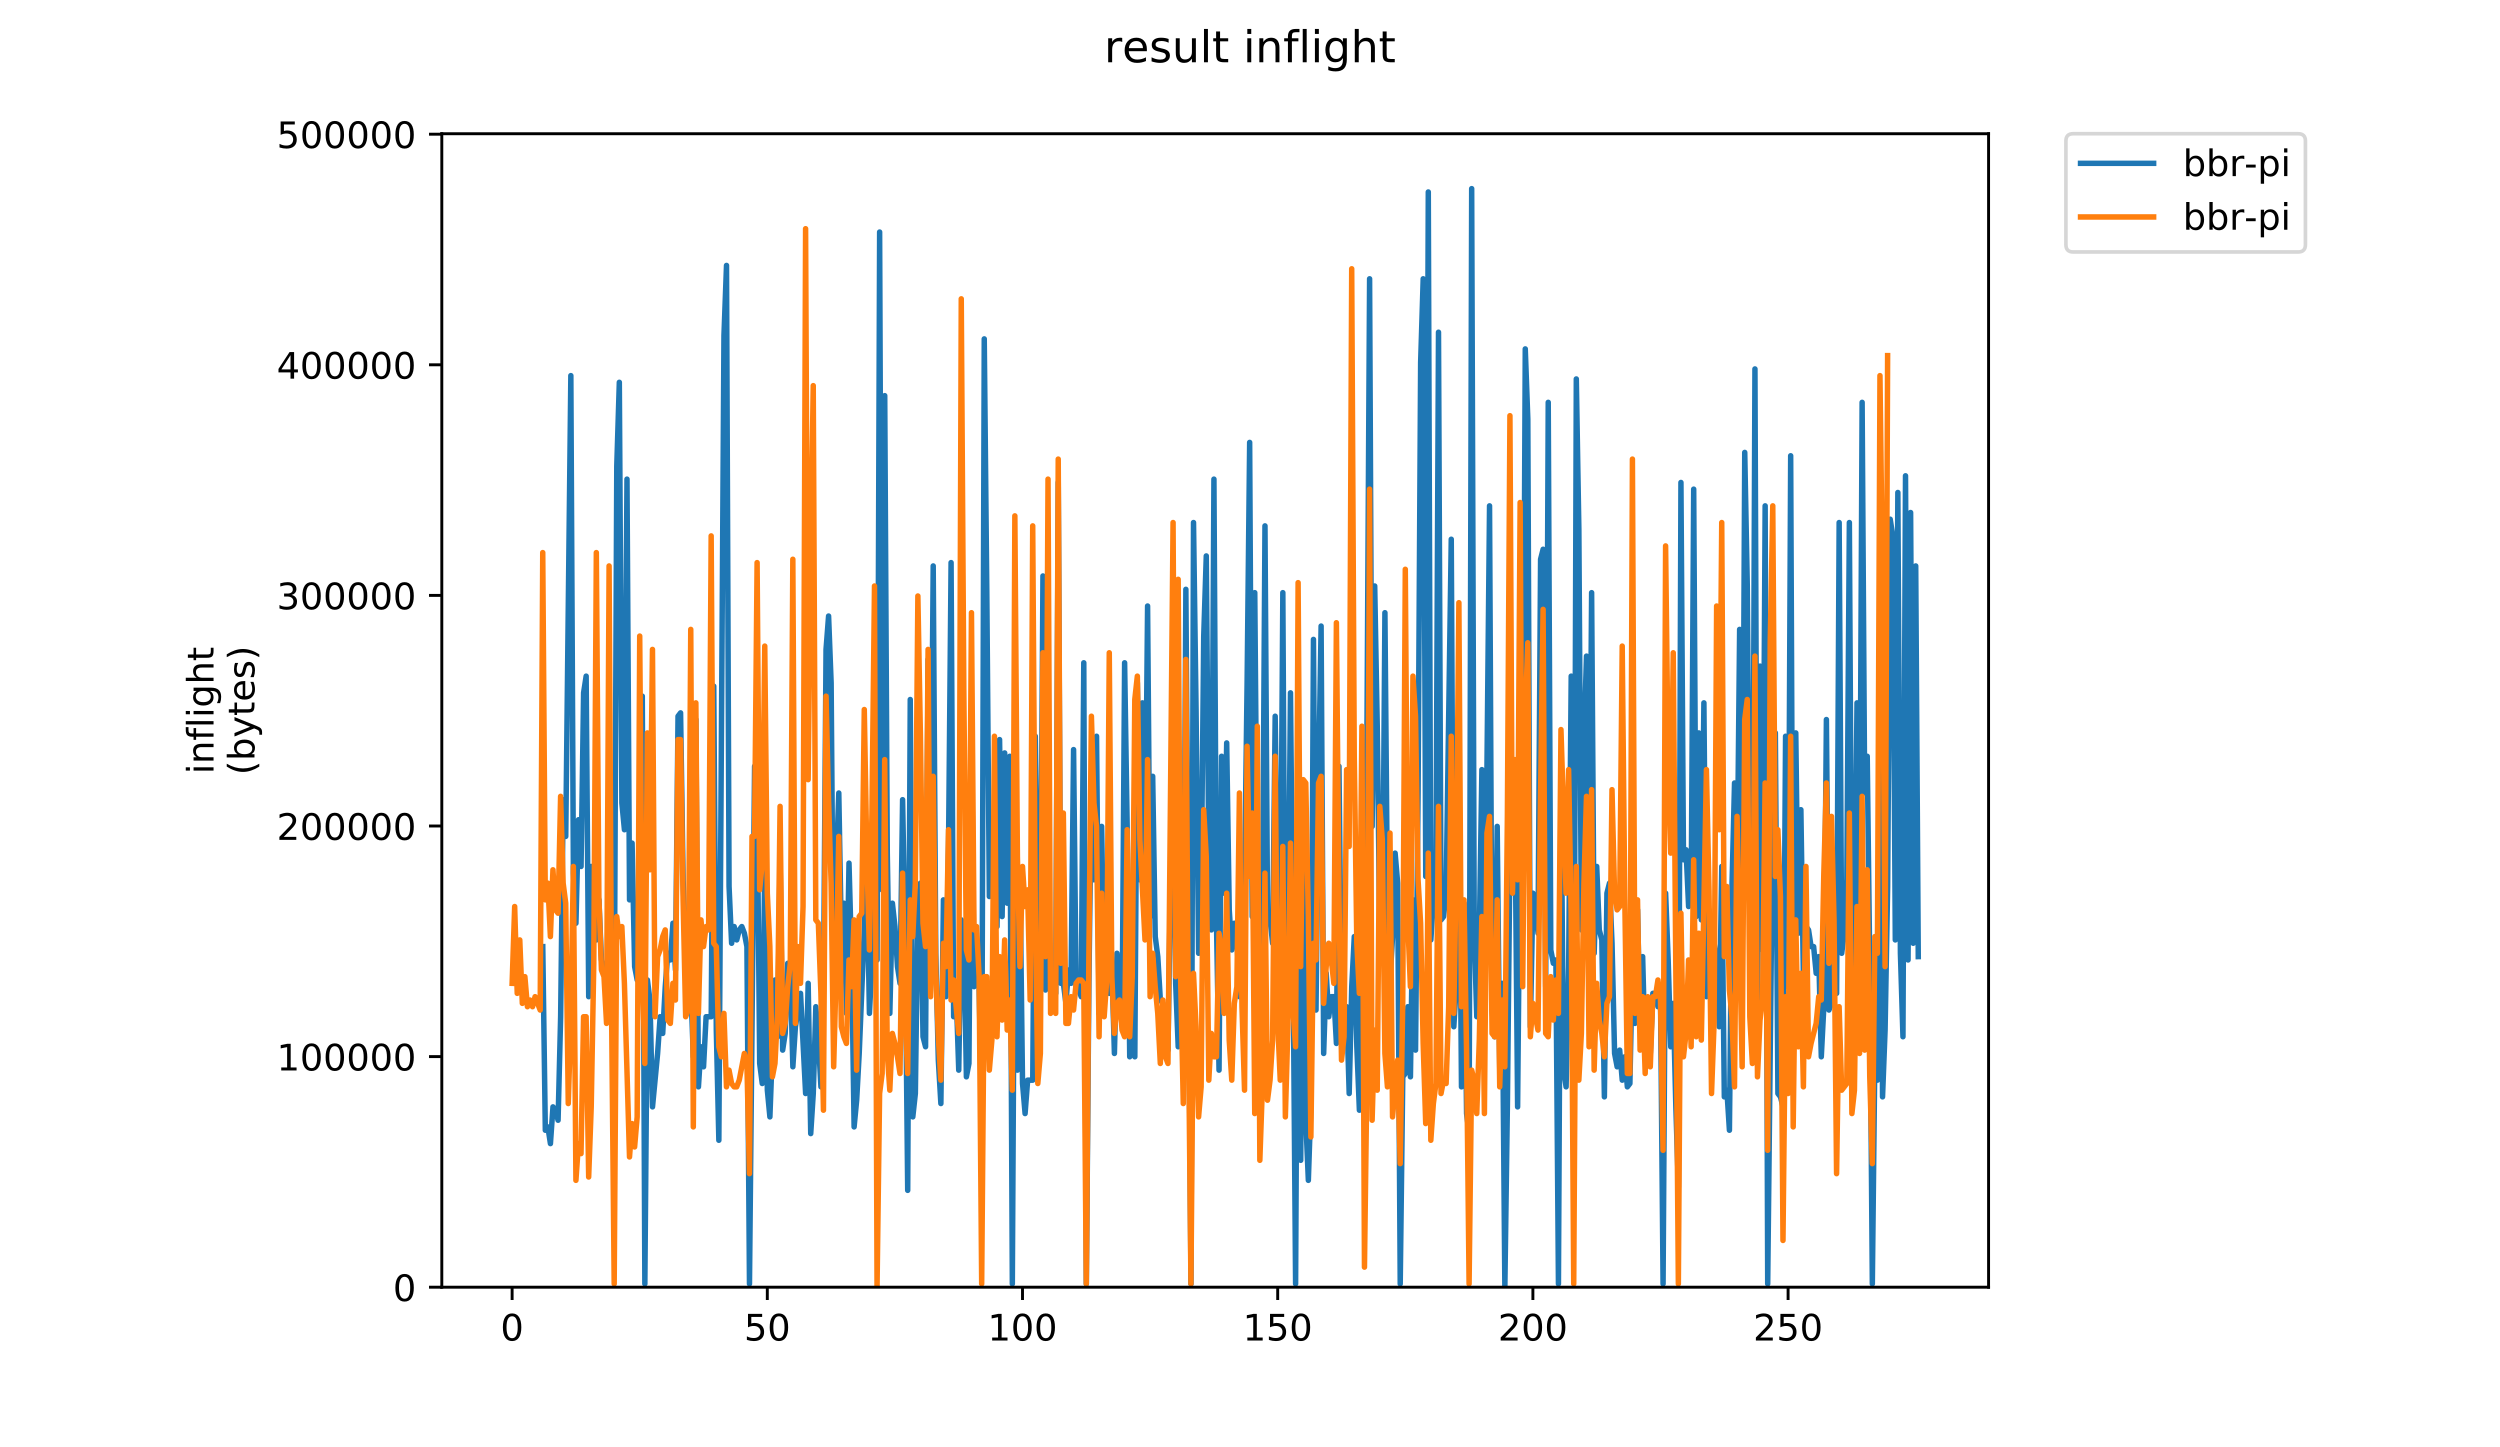 <?xml version="1.0" encoding="utf-8" standalone="no"?>
<!DOCTYPE svg PUBLIC "-//W3C//DTD SVG 1.1//EN"
  "http://www.w3.org/Graphics/SVG/1.1/DTD/svg11.dtd">
<!-- Created with matplotlib (https://matplotlib.org/) -->
<svg height="396pt" version="1.1" viewBox="0 0 684 396" width="684pt" xmlns="http://www.w3.org/2000/svg" xmlns:xlink="http://www.w3.org/1999/xlink">
 <defs>
  <style type="text/css">
*{stroke-linecap:butt;stroke-linejoin:round;}
  </style>
 </defs>
 <g id="figure_1">
  <g id="patch_1">
   <path d="M 0 396 
L 684 396 
L 684 0 
L 0 0 
z
" style="fill:#ffffff;"/>
  </g>
  <g id="axes_1">
   <g id="patch_2">
    <path d="M 120.879 352.174 
L 544.074 352.174 
L 544.074 36.584 
L 120.879 36.584 
z
" style="fill:#ffffff;"/>
   </g>
   <g id="matplotlib.axis_1">
    <g id="xtick_1">
     <g id="line2d_1">
      <defs>
       <path d="M 0 0 
L 0 3.5 
" id="m73cd9b2c07" style="stroke:#000000;stroke-width:0.8;"/>
      </defs>
      <g>
       <use style="stroke:#000000;stroke-width:0.8;" x="140.115" xlink:href="#m73cd9b2c07" y="352.174"/>
      </g>
     </g>
     <g id="text_1">
      <!-- 0 -->
      <defs>
       <path d="M 31.781 66.406 
Q 24.172 66.406 20.328 58.906 
Q 16.5 51.422 16.5 36.375 
Q 16.5 21.391 20.328 13.891 
Q 24.172 6.391 31.781 6.391 
Q 39.453 6.391 43.281 13.891 
Q 47.125 21.391 47.125 36.375 
Q 47.125 51.422 43.281 58.906 
Q 39.453 66.406 31.781 66.406 
z
M 31.781 74.219 
Q 44.047 74.219 50.516 64.516 
Q 56.984 54.828 56.984 36.375 
Q 56.984 17.969 50.516 8.266 
Q 44.047 -1.422 31.781 -1.422 
Q 19.531 -1.422 13.062 8.266 
Q 6.594 17.969 6.594 36.375 
Q 6.594 54.828 13.062 64.516 
Q 19.531 74.219 31.781 74.219 
z
" id="DejaVuSans-48"/>
      </defs>
      <g transform="translate(136.933 366.773)scale(0.1 -0.1)">
       <use xlink:href="#DejaVuSans-48"/>
      </g>
     </g>
    </g>
    <g id="xtick_2">
     <g id="line2d_2">
      <g>
       <use style="stroke:#000000;stroke-width:0.8;" x="209.936" xlink:href="#m73cd9b2c07" y="352.174"/>
      </g>
     </g>
     <g id="text_2">
      <!-- 50 -->
      <defs>
       <path d="M 10.797 72.906 
L 49.516 72.906 
L 49.516 64.594 
L 19.828 64.594 
L 19.828 46.734 
Q 21.969 47.469 24.109 47.828 
Q 26.266 48.188 28.422 48.188 
Q 40.625 48.188 47.75 41.5 
Q 54.891 34.812 54.891 23.391 
Q 54.891 11.625 47.562 5.094 
Q 40.234 -1.422 26.906 -1.422 
Q 22.312 -1.422 17.547 -0.641 
Q 12.797 0.141 7.719 1.703 
L 7.719 11.625 
Q 12.109 9.234 16.797 8.062 
Q 21.484 6.891 26.703 6.891 
Q 35.156 6.891 40.078 11.328 
Q 45.016 15.766 45.016 23.391 
Q 45.016 31 40.078 35.438 
Q 35.156 39.891 26.703 39.891 
Q 22.75 39.891 18.812 39.016 
Q 14.891 38.141 10.797 36.281 
z
" id="DejaVuSans-53"/>
      </defs>
      <g transform="translate(203.573 366.773)scale(0.1 -0.1)">
       <use xlink:href="#DejaVuSans-53"/>
       <use x="63.623" xlink:href="#DejaVuSans-48"/>
      </g>
     </g>
    </g>
    <g id="xtick_3">
     <g id="line2d_3">
      <g>
       <use style="stroke:#000000;stroke-width:0.8;" x="279.757" xlink:href="#m73cd9b2c07" y="352.174"/>
      </g>
     </g>
     <g id="text_3">
      <!-- 100 -->
      <defs>
       <path d="M 12.406 8.297 
L 28.516 8.297 
L 28.516 63.922 
L 10.984 60.406 
L 10.984 69.391 
L 28.422 72.906 
L 38.281 72.906 
L 38.281 8.297 
L 54.391 8.297 
L 54.391 0 
L 12.406 0 
z
" id="DejaVuSans-49"/>
      </defs>
      <g transform="translate(270.213 366.773)scale(0.1 -0.1)">
       <use xlink:href="#DejaVuSans-49"/>
       <use x="63.623" xlink:href="#DejaVuSans-48"/>
       <use x="127.246" xlink:href="#DejaVuSans-48"/>
      </g>
     </g>
    </g>
    <g id="xtick_4">
     <g id="line2d_4">
      <g>
       <use style="stroke:#000000;stroke-width:0.8;" x="349.578" xlink:href="#m73cd9b2c07" y="352.174"/>
      </g>
     </g>
     <g id="text_4">
      <!-- 150 -->
      <g transform="translate(340.034 366.773)scale(0.1 -0.1)">
       <use xlink:href="#DejaVuSans-49"/>
       <use x="63.623" xlink:href="#DejaVuSans-53"/>
       <use x="127.246" xlink:href="#DejaVuSans-48"/>
      </g>
     </g>
    </g>
    <g id="xtick_5">
     <g id="line2d_5">
      <g>
       <use style="stroke:#000000;stroke-width:0.8;" x="419.399" xlink:href="#m73cd9b2c07" y="352.174"/>
      </g>
     </g>
     <g id="text_5">
      <!-- 200 -->
      <defs>
       <path d="M 19.188 8.297 
L 53.609 8.297 
L 53.609 0 
L 7.328 0 
L 7.328 8.297 
Q 12.938 14.109 22.625 23.891 
Q 32.328 33.688 34.812 36.531 
Q 39.547 41.844 41.422 45.531 
Q 43.312 49.219 43.312 52.781 
Q 43.312 58.594 39.234 62.25 
Q 35.156 65.922 28.609 65.922 
Q 23.969 65.922 18.812 64.312 
Q 13.672 62.703 7.812 59.422 
L 7.812 69.391 
Q 13.766 71.781 18.938 73 
Q 24.125 74.219 28.422 74.219 
Q 39.75 74.219 46.484 68.547 
Q 53.219 62.891 53.219 53.422 
Q 53.219 48.922 51.531 44.891 
Q 49.859 40.875 45.406 35.406 
Q 44.188 33.984 37.641 27.219 
Q 31.109 20.453 19.188 8.297 
z
" id="DejaVuSans-50"/>
      </defs>
      <g transform="translate(409.856 366.773)scale(0.1 -0.1)">
       <use xlink:href="#DejaVuSans-50"/>
       <use x="63.623" xlink:href="#DejaVuSans-48"/>
       <use x="127.246" xlink:href="#DejaVuSans-48"/>
      </g>
     </g>
    </g>
    <g id="xtick_6">
     <g id="line2d_6">
      <g>
       <use style="stroke:#000000;stroke-width:0.8;" x="489.221" xlink:href="#m73cd9b2c07" y="352.174"/>
      </g>
     </g>
     <g id="text_6">
      <!-- 250 -->
      <g transform="translate(479.677 366.773)scale(0.1 -0.1)">
       <use xlink:href="#DejaVuSans-50"/>
       <use x="63.623" xlink:href="#DejaVuSans-53"/>
       <use x="127.246" xlink:href="#DejaVuSans-48"/>
      </g>
     </g>
    </g>
   </g>
   <g id="matplotlib.axis_2">
    <g id="ytick_1">
     <g id="line2d_7">
      <defs>
       <path d="M 0 0 
L -3.5 0 
" id="m590c87ea9f" style="stroke:#000000;stroke-width:0.8;"/>
      </defs>
      <g>
       <use style="stroke:#000000;stroke-width:0.8;" x="120.879" xlink:href="#m590c87ea9f" y="352.174"/>
      </g>
     </g>
     <g id="text_7">
      <!-- 0 -->
      <g transform="translate(107.516 355.973)scale(0.1 -0.1)">
       <use xlink:href="#DejaVuSans-48"/>
      </g>
     </g>
    </g>
    <g id="ytick_2">
     <g id="line2d_8">
      <g>
       <use style="stroke:#000000;stroke-width:0.8;" x="120.879" xlink:href="#m590c87ea9f" y="289.083"/>
      </g>
     </g>
     <g id="text_8">
      <!-- 100000 -->
      <g transform="translate(75.704 292.882)scale(0.1 -0.1)">
       <use xlink:href="#DejaVuSans-49"/>
       <use x="63.623" xlink:href="#DejaVuSans-48"/>
       <use x="127.246" xlink:href="#DejaVuSans-48"/>
       <use x="190.869" xlink:href="#DejaVuSans-48"/>
       <use x="254.492" xlink:href="#DejaVuSans-48"/>
       <use x="318.115" xlink:href="#DejaVuSans-48"/>
      </g>
     </g>
    </g>
    <g id="ytick_3">
     <g id="line2d_9">
      <g>
       <use style="stroke:#000000;stroke-width:0.8;" x="120.879" xlink:href="#m590c87ea9f" y="225.991"/>
      </g>
     </g>
     <g id="text_9">
      <!-- 200000 -->
      <g transform="translate(75.704 229.791)scale(0.1 -0.1)">
       <use xlink:href="#DejaVuSans-50"/>
       <use x="63.623" xlink:href="#DejaVuSans-48"/>
       <use x="127.246" xlink:href="#DejaVuSans-48"/>
       <use x="190.869" xlink:href="#DejaVuSans-48"/>
       <use x="254.492" xlink:href="#DejaVuSans-48"/>
       <use x="318.115" xlink:href="#DejaVuSans-48"/>
      </g>
     </g>
    </g>
    <g id="ytick_4">
     <g id="line2d_10">
      <g>
       <use style="stroke:#000000;stroke-width:0.8;" x="120.879" xlink:href="#m590c87ea9f" y="162.9"/>
      </g>
     </g>
     <g id="text_10">
      <!-- 300000 -->
      <defs>
       <path d="M 40.578 39.312 
Q 47.656 37.797 51.625 33 
Q 55.609 28.219 55.609 21.188 
Q 55.609 10.406 48.188 4.484 
Q 40.766 -1.422 27.094 -1.422 
Q 22.516 -1.422 17.656 -0.516 
Q 12.797 0.391 7.625 2.203 
L 7.625 11.719 
Q 11.719 9.328 16.594 8.109 
Q 21.484 6.891 26.812 6.891 
Q 36.078 6.891 40.938 10.547 
Q 45.797 14.203 45.797 21.188 
Q 45.797 27.641 41.281 31.266 
Q 36.766 34.906 28.719 34.906 
L 20.219 34.906 
L 20.219 43.016 
L 29.109 43.016 
Q 36.375 43.016 40.234 45.922 
Q 44.094 48.828 44.094 54.297 
Q 44.094 59.906 40.109 62.906 
Q 36.141 65.922 28.719 65.922 
Q 24.656 65.922 20.016 65.031 
Q 15.375 64.156 9.812 62.312 
L 9.812 71.094 
Q 15.438 72.656 20.344 73.438 
Q 25.25 74.219 29.594 74.219 
Q 40.828 74.219 47.359 69.109 
Q 53.906 64.016 53.906 55.328 
Q 53.906 49.266 50.438 45.094 
Q 46.969 40.922 40.578 39.312 
z
" id="DejaVuSans-51"/>
      </defs>
      <g transform="translate(75.704 166.699)scale(0.1 -0.1)">
       <use xlink:href="#DejaVuSans-51"/>
       <use x="63.623" xlink:href="#DejaVuSans-48"/>
       <use x="127.246" xlink:href="#DejaVuSans-48"/>
       <use x="190.869" xlink:href="#DejaVuSans-48"/>
       <use x="254.492" xlink:href="#DejaVuSans-48"/>
       <use x="318.115" xlink:href="#DejaVuSans-48"/>
      </g>
     </g>
    </g>
    <g id="ytick_5">
     <g id="line2d_11">
      <g>
       <use style="stroke:#000000;stroke-width:0.8;" x="120.879" xlink:href="#m590c87ea9f" y="99.808"/>
      </g>
     </g>
     <g id="text_11">
      <!-- 400000 -->
      <defs>
       <path d="M 37.797 64.312 
L 12.891 25.391 
L 37.797 25.391 
z
M 35.203 72.906 
L 47.609 72.906 
L 47.609 25.391 
L 58.016 25.391 
L 58.016 17.188 
L 47.609 17.188 
L 47.609 0 
L 37.797 0 
L 37.797 17.188 
L 4.891 17.188 
L 4.891 26.703 
z
" id="DejaVuSans-52"/>
      </defs>
      <g transform="translate(75.704 103.608)scale(0.1 -0.1)">
       <use xlink:href="#DejaVuSans-52"/>
       <use x="63.623" xlink:href="#DejaVuSans-48"/>
       <use x="127.246" xlink:href="#DejaVuSans-48"/>
       <use x="190.869" xlink:href="#DejaVuSans-48"/>
       <use x="254.492" xlink:href="#DejaVuSans-48"/>
       <use x="318.115" xlink:href="#DejaVuSans-48"/>
      </g>
     </g>
    </g>
    <g id="ytick_6">
     <g id="line2d_12">
      <g>
       <use style="stroke:#000000;stroke-width:0.8;" x="120.879" xlink:href="#m590c87ea9f" y="36.717"/>
      </g>
     </g>
     <g id="text_12">
      <!-- 500000 -->
      <g transform="translate(75.704 40.516)scale(0.1 -0.1)">
       <use xlink:href="#DejaVuSans-53"/>
       <use x="63.623" xlink:href="#DejaVuSans-48"/>
       <use x="127.246" xlink:href="#DejaVuSans-48"/>
       <use x="190.869" xlink:href="#DejaVuSans-48"/>
       <use x="254.492" xlink:href="#DejaVuSans-48"/>
       <use x="318.115" xlink:href="#DejaVuSans-48"/>
      </g>
     </g>
    </g>
    <g id="text_13">
     <!-- inflight -->
     <defs>
      <path d="M 9.422 54.688 
L 18.406 54.688 
L 18.406 0 
L 9.422 0 
z
M 9.422 75.984 
L 18.406 75.984 
L 18.406 64.594 
L 9.422 64.594 
z
" id="DejaVuSans-105"/>
      <path d="M 54.891 33.016 
L 54.891 0 
L 45.906 0 
L 45.906 32.719 
Q 45.906 40.484 42.875 44.328 
Q 39.844 48.188 33.797 48.188 
Q 26.516 48.188 22.312 43.547 
Q 18.109 38.922 18.109 30.906 
L 18.109 0 
L 9.078 0 
L 9.078 54.688 
L 18.109 54.688 
L 18.109 46.188 
Q 21.344 51.125 25.703 53.562 
Q 30.078 56 35.797 56 
Q 45.219 56 50.047 50.172 
Q 54.891 44.344 54.891 33.016 
z
" id="DejaVuSans-110"/>
      <path d="M 37.109 75.984 
L 37.109 68.5 
L 28.516 68.5 
Q 23.688 68.5 21.797 66.547 
Q 19.922 64.594 19.922 59.516 
L 19.922 54.688 
L 34.719 54.688 
L 34.719 47.703 
L 19.922 47.703 
L 19.922 0 
L 10.891 0 
L 10.891 47.703 
L 2.297 47.703 
L 2.297 54.688 
L 10.891 54.688 
L 10.891 58.5 
Q 10.891 67.625 15.141 71.797 
Q 19.391 75.984 28.609 75.984 
z
" id="DejaVuSans-102"/>
      <path d="M 9.422 75.984 
L 18.406 75.984 
L 18.406 0 
L 9.422 0 
z
" id="DejaVuSans-108"/>
      <path d="M 45.406 27.984 
Q 45.406 37.75 41.375 43.109 
Q 37.359 48.484 30.078 48.484 
Q 22.859 48.484 18.828 43.109 
Q 14.797 37.75 14.797 27.984 
Q 14.797 18.266 18.828 12.891 
Q 22.859 7.516 30.078 7.516 
Q 37.359 7.516 41.375 12.891 
Q 45.406 18.266 45.406 27.984 
z
M 54.391 6.781 
Q 54.391 -7.172 48.188 -13.984 
Q 42 -20.797 29.203 -20.797 
Q 24.469 -20.797 20.266 -20.094 
Q 16.062 -19.391 12.109 -17.922 
L 12.109 -9.188 
Q 16.062 -11.328 19.922 -12.344 
Q 23.781 -13.375 27.781 -13.375 
Q 36.625 -13.375 41.016 -8.766 
Q 45.406 -4.156 45.406 5.172 
L 45.406 9.625 
Q 42.625 4.781 38.281 2.391 
Q 33.938 0 27.875 0 
Q 17.828 0 11.672 7.656 
Q 5.516 15.328 5.516 27.984 
Q 5.516 40.672 11.672 48.328 
Q 17.828 56 27.875 56 
Q 33.938 56 38.281 53.609 
Q 42.625 51.219 45.406 46.391 
L 45.406 54.688 
L 54.391 54.688 
z
" id="DejaVuSans-103"/>
      <path d="M 54.891 33.016 
L 54.891 0 
L 45.906 0 
L 45.906 32.719 
Q 45.906 40.484 42.875 44.328 
Q 39.844 48.188 33.797 48.188 
Q 26.516 48.188 22.312 43.547 
Q 18.109 38.922 18.109 30.906 
L 18.109 0 
L 9.078 0 
L 9.078 75.984 
L 18.109 75.984 
L 18.109 46.188 
Q 21.344 51.125 25.703 53.562 
Q 30.078 56 35.797 56 
Q 45.219 56 50.047 50.172 
Q 54.891 44.344 54.891 33.016 
z
" id="DejaVuSans-104"/>
      <path d="M 18.312 70.219 
L 18.312 54.688 
L 36.812 54.688 
L 36.812 47.703 
L 18.312 47.703 
L 18.312 18.016 
Q 18.312 11.328 20.141 9.422 
Q 21.969 7.516 27.594 7.516 
L 36.812 7.516 
L 36.812 0 
L 27.594 0 
Q 17.188 0 13.234 3.875 
Q 9.281 7.766 9.281 18.016 
L 9.281 47.703 
L 2.688 47.703 
L 2.688 54.688 
L 9.281 54.688 
L 9.281 70.219 
z
" id="DejaVuSans-116"/>
     </defs>
     <g transform="translate(58.426 211.778)rotate(-90)scale(0.1 -0.1)">
      <use xlink:href="#DejaVuSans-105"/>
      <use x="27.783" xlink:href="#DejaVuSans-110"/>
      <use x="91.162" xlink:href="#DejaVuSans-102"/>
      <use x="126.367" xlink:href="#DejaVuSans-108"/>
      <use x="154.15" xlink:href="#DejaVuSans-105"/>
      <use x="181.934" xlink:href="#DejaVuSans-103"/>
      <use x="245.41" xlink:href="#DejaVuSans-104"/>
      <use x="308.789" xlink:href="#DejaVuSans-116"/>
     </g>
     <!-- (bytes) -->
     <defs>
      <path d="M 31 75.875 
Q 24.469 64.656 21.281 53.656 
Q 18.109 42.672 18.109 31.391 
Q 18.109 20.125 21.312 9.062 
Q 24.516 -2 31 -13.188 
L 23.188 -13.188 
Q 15.875 -1.703 12.234 9.375 
Q 8.594 20.453 8.594 31.391 
Q 8.594 42.281 12.203 53.312 
Q 15.828 64.359 23.188 75.875 
z
" id="DejaVuSans-40"/>
      <path d="M 48.688 27.297 
Q 48.688 37.203 44.609 42.844 
Q 40.531 48.484 33.406 48.484 
Q 26.266 48.484 22.188 42.844 
Q 18.109 37.203 18.109 27.297 
Q 18.109 17.391 22.188 11.75 
Q 26.266 6.109 33.406 6.109 
Q 40.531 6.109 44.609 11.75 
Q 48.688 17.391 48.688 27.297 
z
M 18.109 46.391 
Q 20.953 51.266 25.266 53.625 
Q 29.594 56 35.594 56 
Q 45.562 56 51.781 48.094 
Q 58.016 40.188 58.016 27.297 
Q 58.016 14.406 51.781 6.484 
Q 45.562 -1.422 35.594 -1.422 
Q 29.594 -1.422 25.266 0.953 
Q 20.953 3.328 18.109 8.203 
L 18.109 0 
L 9.078 0 
L 9.078 75.984 
L 18.109 75.984 
z
" id="DejaVuSans-98"/>
      <path d="M 32.172 -5.078 
Q 28.375 -14.844 24.75 -17.812 
Q 21.141 -20.797 15.094 -20.797 
L 7.906 -20.797 
L 7.906 -13.281 
L 13.188 -13.281 
Q 16.891 -13.281 18.938 -11.516 
Q 21 -9.766 23.484 -3.219 
L 25.094 0.875 
L 2.984 54.688 
L 12.5 54.688 
L 29.594 11.922 
L 46.688 54.688 
L 56.203 54.688 
z
" id="DejaVuSans-121"/>
      <path d="M 56.203 29.594 
L 56.203 25.203 
L 14.891 25.203 
Q 15.484 15.922 20.484 11.062 
Q 25.484 6.203 34.422 6.203 
Q 39.594 6.203 44.453 7.469 
Q 49.312 8.734 54.109 11.281 
L 54.109 2.781 
Q 49.266 0.734 44.188 -0.344 
Q 39.109 -1.422 33.891 -1.422 
Q 20.797 -1.422 13.156 6.188 
Q 5.516 13.812 5.516 26.812 
Q 5.516 40.234 12.766 48.109 
Q 20.016 56 32.328 56 
Q 43.359 56 49.781 48.891 
Q 56.203 41.797 56.203 29.594 
z
M 47.219 32.234 
Q 47.125 39.594 43.094 43.984 
Q 39.062 48.391 32.422 48.391 
Q 24.906 48.391 20.391 44.141 
Q 15.875 39.891 15.188 32.172 
z
" id="DejaVuSans-101"/>
      <path d="M 44.281 53.078 
L 44.281 44.578 
Q 40.484 46.531 36.375 47.5 
Q 32.281 48.484 27.875 48.484 
Q 21.188 48.484 17.844 46.438 
Q 14.5 44.391 14.5 40.281 
Q 14.5 37.156 16.891 35.375 
Q 19.281 33.594 26.516 31.984 
L 29.594 31.297 
Q 39.156 29.25 43.188 25.516 
Q 47.219 21.781 47.219 15.094 
Q 47.219 7.469 41.188 3.016 
Q 35.156 -1.422 24.609 -1.422 
Q 20.219 -1.422 15.453 -0.562 
Q 10.688 0.297 5.422 2 
L 5.422 11.281 
Q 10.406 8.688 15.234 7.391 
Q 20.062 6.109 24.812 6.109 
Q 31.156 6.109 34.562 8.281 
Q 37.984 10.453 37.984 14.406 
Q 37.984 18.062 35.516 20.016 
Q 33.062 21.969 24.703 23.781 
L 21.578 24.516 
Q 13.234 26.266 9.516 29.906 
Q 5.812 33.547 5.812 39.891 
Q 5.812 47.609 11.281 51.797 
Q 16.75 56 26.812 56 
Q 31.781 56 36.172 55.266 
Q 40.578 54.547 44.281 53.078 
z
" id="DejaVuSans-115"/>
      <path d="M 8.016 75.875 
L 15.828 75.875 
Q 23.141 64.359 26.781 53.312 
Q 30.422 42.281 30.422 31.391 
Q 30.422 20.453 26.781 9.375 
Q 23.141 -1.703 15.828 -13.188 
L 8.016 -13.188 
Q 14.5 -2 17.703 9.062 
Q 20.906 20.125 20.906 31.391 
Q 20.906 42.672 17.703 53.656 
Q 14.5 64.656 8.016 75.875 
z
" id="DejaVuSans-41"/>
     </defs>
     <g transform="translate(69.624 212.055)rotate(-90)scale(0.1 -0.1)">
      <use xlink:href="#DejaVuSans-40"/>
      <use x="39.014" xlink:href="#DejaVuSans-98"/>
      <use x="102.49" xlink:href="#DejaVuSans-121"/>
      <use x="161.67" xlink:href="#DejaVuSans-116"/>
      <use x="200.879" xlink:href="#DejaVuSans-101"/>
      <use x="262.402" xlink:href="#DejaVuSans-115"/>
      <use x="314.502" xlink:href="#DejaVuSans-41"/>
     </g>
    </g>
   </g>
   <g id="line2d_13">
    <path clip-path="url(#p22d5d4d8ec)" d="M 148.502 258.991 
L 149.2 309.237 
L 149.898 308.323 
L 150.596 312.891 
L 151.295 302.842 
L 151.993 303.755 
L 152.691 306.496 
L 153.389 278.175 
L 154.087 218.794 
L 154.786 228.843 
L 156.182 102.771 
L 156.88 238.892 
L 157.578 252.596 
L 158.277 224.275 
L 158.975 237.065 
L 159.673 189.56 
L 160.371 184.992 
L 161.069 272.694 
L 161.768 237.065 
L 162.466 256.25 
L 163.164 257.164 
L 163.862 246.201 
L 164.561 262.645 
L 165.259 264.472 
L 165.957 273.608 
L 166.655 265.386 
L 167.353 269.04 
L 168.052 280.916 
L 168.75 127.437 
L 169.448 104.598 
L 170.146 219.707 
L 170.844 227.016 
L 171.543 131.092 
L 172.241 246.201 
L 172.939 230.67 
L 173.637 264.472 
L 174.335 268.126 
L 175.034 264.472 
L 175.732 190.473 
L 176.43 351.261 
L 177.128 268.126 
L 177.827 273.608 
L 178.525 302.842 
L 179.921 288.225 
L 180.619 278.175 
L 181.318 282.743 
L 182.016 269.953 
L 182.714 260.818 
L 183.412 262.645 
L 184.11 252.596 
L 184.809 265.386 
L 185.507 195.955 
L 186.205 195.041 
L 186.903 240.719 
L 187.602 259.904 
L 188.3 264.472 
L 188.998 269.953 
L 189.696 289.138 
L 190.394 196.868 
L 191.093 297.36 
L 191.791 286.398 
L 192.489 291.879 
L 193.187 278.175 
L 194.584 278.175 
L 195.282 187.733 
L 195.98 281.83 
L 196.678 311.977 
L 198.075 91.808 
L 198.773 72.624 
L 199.471 242.546 
L 200.169 258.077 
L 200.868 253.509 
L 201.566 257.164 
L 202.264 254.423 
L 202.962 253.509 
L 203.66 255.336 
L 204.359 258.991 
L 205.057 351.261 
L 206.453 209.658 
L 207.151 216.967 
L 207.85 290.965 
L 208.548 296.447 
L 209.246 236.152 
L 209.944 298.274 
L 210.643 305.582 
L 212.039 268.126 
L 212.737 283.657 
L 213.435 235.238 
L 214.134 287.311 
L 214.832 282.743 
L 215.53 263.558 
L 216.228 265.386 
L 216.926 291.879 
L 217.625 280.916 
L 219.021 271.781 
L 220.417 299.187 
L 221.116 269.04 
L 221.814 310.15 
L 222.512 299.187 
L 223.21 275.435 
L 223.909 284.57 
L 224.607 297.36 
L 225.305 269.953 
L 226.003 177.683 
L 226.701 168.548 
L 227.4 186.819 
L 228.098 275.435 
L 228.796 237.065 
L 229.494 216.967 
L 230.192 256.25 
L 230.891 247.114 
L 231.589 277.262 
L 232.287 236.152 
L 232.985 261.731 
L 233.683 308.323 
L 234.382 301.015 
L 235.08 288.225 
L 237.175 237.065 
L 237.873 277.262 
L 238.571 263.558 
L 239.269 231.584 
L 239.967 262.645 
L 240.666 63.488 
L 241.364 243.46 
L 242.062 108.253 
L 242.76 233.411 
L 243.458 277.262 
L 244.157 247.114 
L 244.855 253.509 
L 245.553 264.472 
L 246.251 269.04 
L 246.95 218.794 
L 247.648 257.164 
L 248.346 325.681 
L 249.044 191.387 
L 249.742 305.582 
L 250.441 299.187 
L 251.139 248.028 
L 251.837 241.633 
L 252.535 283.657 
L 253.233 286.398 
L 253.932 180.424 
L 254.63 236.152 
L 255.328 154.844 
L 256.026 260.818 
L 256.724 290.052 
L 257.423 301.928 
L 258.121 246.201 
L 258.819 272.694 
L 259.517 231.584 
L 260.216 153.931 
L 260.914 278.175 
L 261.612 271.781 
L 262.31 292.793 
L 263.008 251.682 
L 263.707 253.509 
L 264.405 294.62 
L 265.103 290.965 
L 265.801 200.523 
L 266.499 269.953 
L 267.198 262.645 
L 267.896 269.953 
L 268.594 308.323 
L 269.292 92.722 
L 269.99 162.153 
L 270.689 245.287 
L 271.387 228.843 
L 272.085 249.855 
L 272.783 253.509 
L 273.482 202.35 
L 274.18 250.769 
L 274.878 206.004 
L 275.576 247.114 
L 276.274 206.918 
L 276.973 351.261 
L 277.671 226.102 
L 278.369 292.793 
L 279.067 239.806 
L 279.765 296.447 
L 280.464 304.669 
L 281.162 295.533 
L 282.558 295.533 
L 283.257 201.436 
L 283.955 251.682 
L 284.653 263.558 
L 285.351 157.585 
L 286.049 270.867 
L 286.748 269.04 
L 288.842 271.781 
L 289.54 132.005 
L 290.239 269.04 
L 290.937 269.04 
L 291.635 274.521 
L 292.333 265.386 
L 293.031 269.04 
L 293.73 205.09 
L 294.428 270.867 
L 295.126 270.867 
L 295.824 272.694 
L 296.523 181.338 
L 297.221 351.261 
L 297.919 269.04 
L 298.617 214.226 
L 299.315 240.719 
L 300.014 201.436 
L 300.712 277.262 
L 301.41 226.102 
L 302.108 269.953 
L 302.806 247.114 
L 303.505 271.781 
L 304.203 263.558 
L 304.901 288.225 
L 305.599 260.818 
L 306.996 279.089 
L 307.694 181.338 
L 308.392 226.102 
L 309.09 289.138 
L 309.789 280.916 
L 310.487 289.138 
L 311.185 186.819 
L 311.883 240.719 
L 312.581 192.3 
L 313.28 239.806 
L 313.978 165.807 
L 314.676 250.769 
L 315.374 212.399 
L 316.072 256.25 
L 316.771 261.731 
L 317.469 273.608 
L 318.167 274.521 
L 318.865 279.089 
L 319.564 287.311 
L 320.262 239.806 
L 320.96 203.263 
L 321.658 269.04 
L 322.356 286.398 
L 323.055 265.386 
L 323.753 286.398 
L 324.451 161.239 
L 325.847 351.261 
L 326.546 142.968 
L 327.244 194.128 
L 327.942 260.818 
L 328.64 244.374 
L 329.338 174.029 
L 330.037 152.104 
L 330.735 236.152 
L 331.433 254.423 
L 332.131 131.092 
L 332.83 252.596 
L 333.528 292.793 
L 334.226 206.918 
L 334.924 244.374 
L 335.622 203.263 
L 336.321 248.941 
L 337.019 259.904 
L 337.717 252.596 
L 338.415 256.25 
L 339.113 272.694 
L 339.812 246.201 
L 340.51 240.719 
L 341.208 186.819 
L 341.906 121.042 
L 342.605 250.769 
L 343.303 162.153 
L 344.001 244.374 
L 344.699 285.484 
L 345.397 253.509 
L 346.096 143.882 
L 346.794 248.941 
L 347.492 251.682 
L 348.19 258.077 
L 348.888 195.955 
L 349.587 250.769 
L 350.285 263.558 
L 350.983 162.153 
L 351.681 287.311 
L 352.379 266.299 
L 353.078 189.56 
L 353.776 262.645 
L 354.474 351.261 
L 355.172 220.621 
L 355.871 317.459 
L 356.569 225.189 
L 357.267 306.496 
L 357.965 322.94 
L 358.663 301.928 
L 359.362 174.943 
L 360.06 276.348 
L 360.758 214.226 
L 361.456 171.289 
L 362.154 288.225 
L 362.853 266.299 
L 363.551 278.175 
L 364.249 272.694 
L 364.947 272.694 
L 365.645 285.484 
L 366.344 209.658 
L 367.042 275.435 
L 368.438 275.435 
L 369.137 299.187 
L 369.835 269.953 
L 370.533 256.25 
L 371.231 286.398 
L 371.929 303.755 
L 372.628 230.67 
L 373.326 275.435 
L 374.024 195.955 
L 374.722 76.278 
L 375.42 226.102 
L 376.119 160.326 
L 376.817 198.695 
L 377.515 256.25 
L 378.213 263.558 
L 378.912 167.634 
L 379.61 247.114 
L 380.308 268.126 
L 381.006 256.25 
L 381.704 233.411 
L 382.403 241.633 
L 383.101 351.261 
L 383.799 294.62 
L 384.497 293.706 
L 385.195 275.435 
L 385.894 294.62 
L 386.592 246.201 
L 387.29 287.311 
L 387.988 216.967 
L 388.686 99.117 
L 389.385 76.278 
L 390.083 239.806 
L 390.781 52.525 
L 391.479 257.164 
L 392.178 246.201 
L 392.876 237.979 
L 393.574 90.895 
L 394.272 251.682 
L 394.97 250.769 
L 395.669 243.46 
L 397.065 147.536 
L 397.763 280.916 
L 398.461 269.04 
L 399.16 207.831 
L 399.858 297.36 
L 400.556 247.114 
L 401.254 304.669 
L 401.953 310.15 
L 402.651 51.612 
L 403.349 255.336 
L 404.047 278.175 
L 404.745 255.336 
L 405.444 210.572 
L 406.142 280.003 
L 407.538 138.4 
L 408.236 276.348 
L 408.935 283.657 
L 409.633 226.102 
L 410.331 292.793 
L 411.029 269.04 
L 411.727 352.174 
L 412.426 301.928 
L 413.124 233.411 
L 413.822 226.102 
L 414.52 225.189 
L 415.219 302.842 
L 415.917 227.016 
L 416.615 240.719 
L 417.313 95.463 
L 418.011 114.648 
L 418.71 280.916 
L 419.408 244.374 
L 420.106 248.028 
L 420.804 255.336 
L 421.502 153.017 
L 422.201 150.277 
L 422.899 269.953 
L 423.597 110.08 
L 424.295 259.904 
L 424.993 263.558 
L 425.692 262.645 
L 426.39 351.261 
L 427.088 212.399 
L 427.786 292.793 
L 428.485 297.36 
L 429.183 264.472 
L 429.881 184.992 
L 430.579 316.545 
L 431.277 103.685 
L 431.976 144.795 
L 432.674 254.423 
L 433.372 202.35 
L 434.07 179.511 
L 434.768 253.509 
L 435.467 162.153 
L 436.165 260.818 
L 436.863 237.065 
L 437.561 254.423 
L 438.26 257.164 
L 438.958 300.101 
L 439.656 244.374 
L 440.354 241.633 
L 441.052 258.077 
L 441.751 288.225 
L 442.449 291.879 
L 443.147 287.311 
L 443.845 295.533 
L 444.543 289.138 
L 445.242 297.36 
L 445.94 296.447 
L 446.638 262.645 
L 447.336 280.003 
L 448.034 248.941 
L 448.733 280.916 
L 449.431 261.731 
L 450.129 289.138 
L 450.827 273.608 
L 451.526 288.225 
L 452.224 271.781 
L 452.922 271.781 
L 453.62 275.435 
L 454.318 273.608 
L 455.017 351.261 
L 455.715 244.374 
L 456.413 262.645 
L 457.111 286.398 
L 457.809 274.521 
L 458.508 302.842 
L 459.206 324.767 
L 459.904 132.005 
L 460.602 235.238 
L 461.3 232.497 
L 461.999 248.028 
L 462.697 246.201 
L 463.395 133.832 
L 464.093 250.769 
L 464.792 200.523 
L 465.49 251.682 
L 466.188 192.3 
L 466.886 272.694 
L 467.584 248.941 
L 468.283 262.645 
L 468.981 258.077 
L 469.679 262.645 
L 470.377 280.916 
L 471.075 237.065 
L 471.774 300.101 
L 472.472 298.274 
L 473.17 309.237 
L 473.868 242.546 
L 474.567 214.226 
L 475.265 242.546 
L 475.963 172.202 
L 476.661 261.731 
L 477.359 123.783 
L 478.058 160.326 
L 478.756 249.855 
L 479.454 273.608 
L 480.152 100.944 
L 480.85 279.089 
L 481.549 182.251 
L 482.247 259.904 
L 482.945 138.4 
L 483.643 351.261 
L 485.04 222.448 
L 485.738 200.523 
L 486.436 299.187 
L 487.134 300.101 
L 487.833 302.842 
L 488.531 201.436 
L 489.229 269.953 
L 489.927 124.697 
L 490.625 286.398 
L 491.324 200.523 
L 492.022 255.336 
L 492.72 221.535 
L 493.418 268.126 
L 494.116 253.509 
L 494.815 254.423 
L 495.513 258.991 
L 496.211 258.991 
L 496.909 266.299 
L 497.608 261.731 
L 498.306 289.138 
L 499.004 275.435 
L 499.702 196.868 
L 500.4 276.348 
L 501.099 274.521 
L 501.797 249.855 
L 502.495 271.781 
L 503.193 142.968 
L 503.891 260.818 
L 504.59 255.336 
L 505.288 240.719 
L 505.986 142.968 
L 506.684 267.213 
L 507.382 258.991 
L 508.081 192.3 
L 508.779 251.682 
L 509.477 110.08 
L 510.175 216.967 
L 510.874 206.918 
L 511.572 264.472 
L 512.27 351.261 
L 512.968 288.225 
L 513.666 295.533 
L 514.365 173.116 
L 515.063 300.101 
L 515.761 281.83 
L 516.459 242.546 
L 517.157 142.054 
L 517.856 146.622 
L 518.554 257.164 
L 519.252 134.746 
L 519.95 260.818 
L 520.648 283.657 
L 521.347 130.178 
L 522.045 262.645 
L 522.743 140.227 
L 523.441 258.077 
L 524.14 154.844 
L 524.838 261.731 
L 524.838 261.731 
" style="fill:none;stroke:#1f77b4;stroke-linecap:square;stroke-width:1.5;"/>
   </g>
   <g id="line2d_14">
    <path clip-path="url(#p22d5d4d8ec)" d="M 140.115 269.04 
L 140.813 248.028 
L 141.511 271.781 
L 142.209 257.164 
L 142.908 274.521 
L 143.606 267.213 
L 144.304 275.435 
L 145.002 273.608 
L 145.7 275.435 
L 146.399 272.694 
L 147.795 276.348 
L 148.493 151.19 
L 149.191 246.201 
L 149.89 241.633 
L 150.588 256.25 
L 151.286 237.979 
L 151.984 248.941 
L 152.683 249.855 
L 153.381 217.88 
L 154.079 241.633 
L 154.777 247.114 
L 155.475 301.928 
L 156.174 279.089 
L 156.872 237.065 
L 157.57 322.94 
L 158.268 312.891 
L 158.966 315.632 
L 159.665 278.175 
L 160.363 278.175 
L 161.061 322.027 
L 161.759 302.842 
L 162.458 263.558 
L 163.156 151.19 
L 163.854 245.287 
L 164.552 265.386 
L 165.25 267.213 
L 165.949 280.003 
L 166.647 154.844 
L 167.345 279.089 
L 168.043 351.261 
L 168.741 250.769 
L 169.44 256.25 
L 170.138 253.509 
L 170.836 269.04 
L 172.232 316.545 
L 172.931 307.41 
L 173.629 313.804 
L 174.327 305.582 
L 175.025 174.029 
L 175.724 263.558 
L 176.422 290.965 
L 177.12 200.523 
L 177.818 237.979 
L 178.516 177.683 
L 179.215 278.175 
L 179.913 261.731 
L 180.611 259.904 
L 181.309 256.25 
L 182.007 254.423 
L 182.706 279.089 
L 183.404 280.003 
L 184.102 269.04 
L 184.8 273.608 
L 185.499 202.35 
L 186.197 202.35 
L 186.895 246.201 
L 187.593 278.175 
L 188.291 276.348 
L 188.99 172.202 
L 189.688 308.323 
L 190.386 192.3 
L 191.084 277.262 
L 191.782 251.682 
L 192.481 258.991 
L 193.179 253.509 
L 193.877 254.423 
L 194.575 146.622 
L 195.273 258.077 
L 195.972 258.991 
L 196.67 286.398 
L 197.368 289.138 
L 198.066 277.262 
L 198.765 297.36 
L 199.463 292.793 
L 200.161 296.447 
L 200.859 297.36 
L 201.557 297.36 
L 202.256 295.533 
L 203.652 288.225 
L 204.35 290.965 
L 205.048 321.113 
L 205.747 228.843 
L 206.445 228.843 
L 207.143 153.931 
L 207.841 243.46 
L 208.539 236.152 
L 209.238 176.77 
L 209.936 244.374 
L 210.634 258.991 
L 211.332 294.62 
L 212.031 290.965 
L 212.729 277.262 
L 213.427 220.621 
L 214.125 282.743 
L 214.823 280.003 
L 215.522 269.953 
L 216.22 263.558 
L 216.918 153.017 
L 217.616 280.003 
L 218.314 258.991 
L 219.013 269.04 
L 219.711 248.028 
L 220.409 62.574 
L 221.107 213.312 
L 221.806 151.19 
L 222.504 105.512 
L 223.202 251.682 
L 223.9 252.596 
L 224.598 271.781 
L 225.297 303.755 
L 225.995 190.473 
L 226.693 218.794 
L 227.391 241.633 
L 228.089 291.879 
L 228.788 265.386 
L 229.486 228.843 
L 230.184 280.916 
L 230.882 283.657 
L 231.58 285.484 
L 232.279 262.645 
L 232.977 269.953 
L 233.675 251.682 
L 234.373 292.793 
L 235.072 250.769 
L 235.77 249.855 
L 236.468 194.128 
L 237.166 234.324 
L 237.864 259.904 
L 238.563 222.448 
L 239.261 160.326 
L 239.959 352.174 
L 240.657 299.187 
L 241.355 293.706 
L 242.054 207.831 
L 242.752 288.225 
L 243.45 298.274 
L 244.148 282.743 
L 244.846 285.484 
L 245.545 289.138 
L 246.243 293.706 
L 246.941 238.892 
L 247.639 278.175 
L 248.338 293.706 
L 249.036 246.201 
L 249.734 256.25 
L 250.432 241.633 
L 251.13 163.066 
L 251.829 201.436 
L 252.527 252.596 
L 253.225 258.991 
L 253.923 177.683 
L 254.621 272.694 
L 255.32 212.399 
L 256.018 265.386 
L 256.716 283.657 
L 257.414 295.533 
L 258.113 258.077 
L 258.811 264.472 
L 259.509 227.016 
L 260.207 273.608 
L 260.905 268.126 
L 262.302 282.743 
L 263 81.759 
L 263.698 188.646 
L 264.396 259.904 
L 265.095 262.645 
L 265.793 167.634 
L 266.491 254.423 
L 267.189 253.509 
L 267.887 267.213 
L 268.586 351.261 
L 269.284 267.213 
L 269.982 267.213 
L 270.68 292.793 
L 271.379 284.57 
L 272.077 201.436 
L 272.775 283.657 
L 273.473 261.731 
L 274.171 279.089 
L 274.87 257.164 
L 275.568 281.83 
L 276.266 273.608 
L 276.964 298.274 
L 277.662 141.141 
L 278.361 234.324 
L 279.059 264.472 
L 279.757 237.065 
L 280.455 248.028 
L 281.154 243.46 
L 281.852 273.608 
L 282.55 143.882 
L 283.248 248.028 
L 283.946 296.447 
L 284.645 288.225 
L 285.343 178.597 
L 286.041 261.731 
L 286.739 131.092 
L 287.437 277.262 
L 288.136 267.213 
L 288.834 277.262 
L 289.532 125.61 
L 290.23 263.558 
L 290.928 222.448 
L 291.627 280.003 
L 292.325 280.003 
L 293.023 272.694 
L 293.721 276.348 
L 294.42 269.04 
L 295.118 268.126 
L 295.816 268.126 
L 296.514 269.04 
L 297.212 351.261 
L 297.911 261.731 
L 298.609 195.955 
L 299.307 219.707 
L 300.005 226.102 
L 300.703 283.657 
L 301.402 244.374 
L 302.1 278.175 
L 302.798 268.126 
L 303.496 178.597 
L 304.194 267.213 
L 304.893 282.743 
L 305.591 274.521 
L 306.289 273.608 
L 306.987 281.83 
L 307.686 283.657 
L 308.384 227.016 
L 309.082 283.657 
L 309.78 267.213 
L 310.478 191.387 
L 311.177 184.992 
L 311.875 229.757 
L 313.271 257.164 
L 313.969 207.831 
L 314.668 272.694 
L 315.366 260.818 
L 316.064 269.953 
L 316.762 277.262 
L 317.461 290.965 
L 318.159 273.608 
L 318.857 289.138 
L 319.555 290.965 
L 320.952 142.968 
L 321.65 267.213 
L 322.348 158.499 
L 323.046 269.04 
L 323.744 301.928 
L 324.443 180.424 
L 325.141 280.003 
L 325.839 351.261 
L 326.537 266.299 
L 327.235 280.916 
L 327.934 305.582 
L 328.632 297.36 
L 329.33 221.535 
L 330.028 234.324 
L 330.727 295.533 
L 331.425 282.743 
L 332.123 289.138 
L 332.821 289.138 
L 333.519 255.336 
L 334.218 258.991 
L 334.916 277.262 
L 335.614 244.374 
L 336.312 284.57 
L 337.01 295.533 
L 337.709 274.521 
L 338.407 269.953 
L 339.105 216.967 
L 339.803 275.435 
L 340.501 298.274 
L 341.2 204.177 
L 341.898 239.806 
L 342.596 222.448 
L 343.294 304.669 
L 343.993 198.695 
L 344.691 317.459 
L 345.389 297.36 
L 346.087 238.892 
L 346.785 301.015 
L 347.484 295.533 
L 348.182 284.57 
L 348.88 206.918 
L 349.578 280.003 
L 350.276 295.533 
L 350.975 231.584 
L 351.673 305.582 
L 352.371 280.916 
L 353.069 230.67 
L 353.768 276.348 
L 354.466 286.398 
L 355.164 159.412 
L 355.862 264.472 
L 356.56 213.312 
L 357.259 214.226 
L 357.957 250.769 
L 358.655 311.064 
L 359.353 258.077 
L 360.051 262.645 
L 360.75 214.226 
L 361.448 212.399 
L 362.146 274.521 
L 362.844 264.472 
L 363.542 258.077 
L 364.241 262.645 
L 364.939 269.04 
L 365.637 170.375 
L 366.335 245.287 
L 367.034 290.052 
L 367.732 283.657 
L 368.43 210.572 
L 369.128 231.584 
L 369.826 73.537 
L 370.525 206.918 
L 371.223 258.077 
L 371.921 271.781 
L 372.619 198.695 
L 373.317 346.693 
L 374.016 292.793 
L 374.714 133.832 
L 375.412 306.496 
L 376.11 281.83 
L 376.809 298.274 
L 377.507 220.621 
L 378.205 229.757 
L 378.903 288.225 
L 379.601 297.36 
L 380.3 227.929 
L 380.998 305.582 
L 382.394 290.052 
L 383.092 318.372 
L 383.791 273.608 
L 384.489 155.758 
L 385.187 252.596 
L 385.885 269.953 
L 386.583 184.992 
L 387.282 195.955 
L 387.98 240.719 
L 388.678 252.596 
L 389.376 285.484 
L 390.075 307.41 
L 390.773 233.411 
L 391.471 311.977 
L 392.169 301.928 
L 392.867 296.447 
L 393.566 220.621 
L 394.264 299.187 
L 394.962 295.533 
L 395.66 296.447 
L 396.358 275.435 
L 397.057 201.436 
L 397.755 277.262 
L 398.453 236.152 
L 399.151 164.894 
L 399.849 275.435 
L 400.548 246.201 
L 401.246 287.311 
L 401.944 351.261 
L 402.642 292.793 
L 403.341 295.533 
L 404.039 304.669 
L 404.737 284.57 
L 405.435 250.769 
L 406.133 304.669 
L 406.832 227.929 
L 407.53 223.362 
L 408.228 282.743 
L 408.926 283.657 
L 409.624 246.201 
L 410.323 297.36 
L 411.021 273.608 
L 411.719 291.879 
L 412.417 223.362 
L 413.116 113.734 
L 413.814 244.374 
L 414.512 207.831 
L 415.21 240.719 
L 415.908 137.487 
L 416.607 269.953 
L 417.305 195.955 
L 418.003 175.856 
L 418.701 283.657 
L 419.399 274.521 
L 420.796 281.83 
L 421.494 217.88 
L 422.192 166.721 
L 422.89 282.743 
L 423.589 283.657 
L 424.287 267.213 
L 424.985 279.089 
L 425.683 268.126 
L 426.382 277.262 
L 427.08 199.609 
L 428.476 244.374 
L 429.174 210.572 
L 429.873 249.855 
L 430.571 351.261 
L 431.269 237.065 
L 431.967 295.533 
L 432.665 282.743 
L 433.364 241.633 
L 434.062 217.88 
L 434.76 286.398 
L 435.458 216.053 
L 436.156 292.793 
L 436.855 269.04 
L 437.553 279.089 
L 438.251 282.743 
L 438.949 289.138 
L 439.648 274.521 
L 440.346 272.694 
L 441.044 216.053 
L 441.742 244.374 
L 442.44 248.941 
L 443.139 248.028 
L 443.837 176.77 
L 444.535 245.287 
L 445.233 293.706 
L 445.931 293.706 
L 446.63 125.61 
L 447.328 277.262 
L 448.026 246.201 
L 448.724 287.311 
L 449.423 272.694 
L 450.121 293.706 
L 450.819 272.694 
L 451.517 291.879 
L 452.215 272.694 
L 452.914 272.694 
L 453.612 268.126 
L 454.31 273.608 
L 455.008 314.718 
L 455.706 149.363 
L 456.405 208.745 
L 457.103 233.411 
L 457.801 178.597 
L 459.197 351.261 
L 459.896 249.855 
L 460.594 289.138 
L 461.292 282.743 
L 461.99 262.645 
L 462.689 286.398 
L 463.387 235.238 
L 464.085 283.657 
L 464.783 255.336 
L 465.481 284.57 
L 466.878 210.572 
L 467.576 243.46 
L 468.274 299.187 
L 468.972 280.003 
L 469.671 165.807 
L 470.369 227.016 
L 471.067 142.968 
L 471.765 261.731 
L 472.464 242.546 
L 473.162 270.867 
L 473.86 278.175 
L 474.558 297.36 
L 475.256 223.362 
L 476.653 291.879 
L 477.351 196.868 
L 478.049 191.387 
L 478.747 278.175 
L 479.446 290.965 
L 480.144 179.511 
L 480.842 294.62 
L 481.54 279.089 
L 482.238 273.608 
L 482.937 214.226 
L 483.635 314.718 
L 484.333 175.856 
L 485.031 138.4 
L 485.73 239.806 
L 486.428 227.016 
L 487.126 245.287 
L 487.824 339.384 
L 488.522 272.694 
L 489.221 299.187 
L 489.919 201.436 
L 490.617 308.323 
L 491.315 251.682 
L 492.013 286.398 
L 492.712 266.299 
L 493.41 297.36 
L 494.108 237.065 
L 494.806 289.138 
L 495.504 285.484 
L 496.901 280.003 
L 497.599 272.694 
L 498.297 273.608 
L 498.996 238.892 
L 499.694 214.226 
L 500.392 263.558 
L 501.09 223.362 
L 501.788 251.682 
L 502.487 321.113 
L 503.185 275.435 
L 503.883 298.274 
L 505.279 296.447 
L 505.978 222.448 
L 506.676 304.669 
L 507.374 298.274 
L 508.072 248.028 
L 508.771 288.225 
L 509.469 217.88 
L 510.167 287.311 
L 510.865 237.979 
L 511.563 294.62 
L 512.262 318.372 
L 512.96 256.25 
L 513.658 260.818 
L 514.356 102.771 
L 515.054 159.412 
L 515.753 264.472 
L 516.451 97.29 
L 516.451 97.29 
" style="fill:none;stroke:#ff7f0e;stroke-linecap:square;stroke-width:1.5;"/>
   </g>
   <g id="patch_3">
    <path d="M 120.879 352.174 
L 120.879 36.584 
" style="fill:none;stroke:#000000;stroke-linecap:square;stroke-linejoin:miter;stroke-width:0.8;"/>
   </g>
   <g id="patch_4">
    <path d="M 544.074 352.174 
L 544.074 36.584 
" style="fill:none;stroke:#000000;stroke-linecap:square;stroke-linejoin:miter;stroke-width:0.8;"/>
   </g>
   <g id="patch_5">
    <path d="M 120.879 352.174 
L 544.074 352.174 
" style="fill:none;stroke:#000000;stroke-linecap:square;stroke-linejoin:miter;stroke-width:0.8;"/>
   </g>
   <g id="patch_6">
    <path d="M 120.879 36.584 
L 544.074 36.584 
" style="fill:none;stroke:#000000;stroke-linecap:square;stroke-linejoin:miter;stroke-width:0.8;"/>
   </g>
   <g id="legend_1">
    <g id="patch_7">
     <path d="M 567.234 68.94 
L 628.766 68.94 
Q 630.766 68.94 630.766 66.94 
L 630.766 38.584 
Q 630.766 36.584 628.766 36.584 
L 567.234 36.584 
Q 565.234 36.584 565.234 38.584 
L 565.234 66.94 
Q 565.234 68.94 567.234 68.94 
z
" style="fill:#ffffff;opacity:0.8;stroke:#cccccc;stroke-linejoin:miter;"/>
    </g>
    <g id="line2d_15">
     <path d="M 569.234 44.682 
L 589.234 44.682 
" style="fill:none;stroke:#1f77b4;stroke-linecap:square;stroke-width:1.5;"/>
    </g>
    <g id="line2d_16"/>
    <g id="text_14">
     <!-- bbr-pi -->
     <defs>
      <path d="M 41.109 46.297 
Q 39.594 47.172 37.812 47.578 
Q 36.031 48 33.891 48 
Q 26.266 48 22.188 43.047 
Q 18.109 38.094 18.109 28.812 
L 18.109 0 
L 9.078 0 
L 9.078 54.688 
L 18.109 54.688 
L 18.109 46.188 
Q 20.953 51.172 25.484 53.578 
Q 30.031 56 36.531 56 
Q 37.453 56 38.578 55.875 
Q 39.703 55.766 41.062 55.516 
z
" id="DejaVuSans-114"/>
      <path d="M 4.891 31.391 
L 31.203 31.391 
L 31.203 23.391 
L 4.891 23.391 
z
" id="DejaVuSans-45"/>
      <path d="M 18.109 8.203 
L 18.109 -20.797 
L 9.078 -20.797 
L 9.078 54.688 
L 18.109 54.688 
L 18.109 46.391 
Q 20.953 51.266 25.266 53.625 
Q 29.594 56 35.594 56 
Q 45.562 56 51.781 48.094 
Q 58.016 40.188 58.016 27.297 
Q 58.016 14.406 51.781 6.484 
Q 45.562 -1.422 35.594 -1.422 
Q 29.594 -1.422 25.266 0.953 
Q 20.953 3.328 18.109 8.203 
z
M 48.688 27.297 
Q 48.688 37.203 44.609 42.844 
Q 40.531 48.484 33.406 48.484 
Q 26.266 48.484 22.188 42.844 
Q 18.109 37.203 18.109 27.297 
Q 18.109 17.391 22.188 11.75 
Q 26.266 6.109 33.406 6.109 
Q 40.531 6.109 44.609 11.75 
Q 48.688 17.391 48.688 27.297 
z
" id="DejaVuSans-112"/>
     </defs>
     <g transform="translate(597.234 48.182)scale(0.1 -0.1)">
      <use xlink:href="#DejaVuSans-98"/>
      <use x="63.477" xlink:href="#DejaVuSans-98"/>
      <use x="126.953" xlink:href="#DejaVuSans-114"/>
      <use x="167.973" xlink:href="#DejaVuSans-45"/>
      <use x="204.057" xlink:href="#DejaVuSans-112"/>
      <use x="267.533" xlink:href="#DejaVuSans-105"/>
     </g>
    </g>
    <g id="line2d_17">
     <path d="M 569.234 59.36 
L 589.234 59.36 
" style="fill:none;stroke:#ff7f0e;stroke-linecap:square;stroke-width:1.5;"/>
    </g>
    <g id="line2d_18"/>
    <g id="text_15">
     <!-- bbr-pi -->
     <g transform="translate(597.234 62.86)scale(0.1 -0.1)">
      <use xlink:href="#DejaVuSans-98"/>
      <use x="63.477" xlink:href="#DejaVuSans-98"/>
      <use x="126.953" xlink:href="#DejaVuSans-114"/>
      <use x="167.973" xlink:href="#DejaVuSans-45"/>
      <use x="204.057" xlink:href="#DejaVuSans-112"/>
      <use x="267.533" xlink:href="#DejaVuSans-105"/>
     </g>
    </g>
   </g>
  </g>
  <g id="text_16">
   <!-- result inflight -->
   <defs>
    <path d="M 8.5 21.578 
L 8.5 54.688 
L 17.484 54.688 
L 17.484 21.922 
Q 17.484 14.156 20.5 10.266 
Q 23.531 6.391 29.594 6.391 
Q 36.859 6.391 41.078 11.031 
Q 45.312 15.672 45.312 23.688 
L 45.312 54.688 
L 54.297 54.688 
L 54.297 0 
L 45.312 0 
L 45.312 8.406 
Q 42.047 3.422 37.719 1 
Q 33.406 -1.422 27.688 -1.422 
Q 18.266 -1.422 13.375 4.438 
Q 8.5 10.297 8.5 21.578 
z
M 31.109 56 
z
" id="DejaVuSans-117"/>
    <path id="DejaVuSans-32"/>
   </defs>
   <g transform="translate(302.11 17.038)scale(0.12 -0.12)">
    <use xlink:href="#DejaVuSans-114"/>
    <use x="41.082" xlink:href="#DejaVuSans-101"/>
    <use x="102.605" xlink:href="#DejaVuSans-115"/>
    <use x="154.705" xlink:href="#DejaVuSans-117"/>
    <use x="218.084" xlink:href="#DejaVuSans-108"/>
    <use x="245.867" xlink:href="#DejaVuSans-116"/>
    <use x="285.076" xlink:href="#DejaVuSans-32"/>
    <use x="316.863" xlink:href="#DejaVuSans-105"/>
    <use x="344.646" xlink:href="#DejaVuSans-110"/>
    <use x="408.025" xlink:href="#DejaVuSans-102"/>
    <use x="443.23" xlink:href="#DejaVuSans-108"/>
    <use x="471.014" xlink:href="#DejaVuSans-105"/>
    <use x="498.797" xlink:href="#DejaVuSans-103"/>
    <use x="562.273" xlink:href="#DejaVuSans-104"/>
    <use x="625.652" xlink:href="#DejaVuSans-116"/>
   </g>
  </g>
 </g>
 <defs>
  <clipPath id="p22d5d4d8ec">
   <rect height="315.591" width="423.195" x="120.879" y="36.584"/>
  </clipPath>
 </defs>
</svg>
